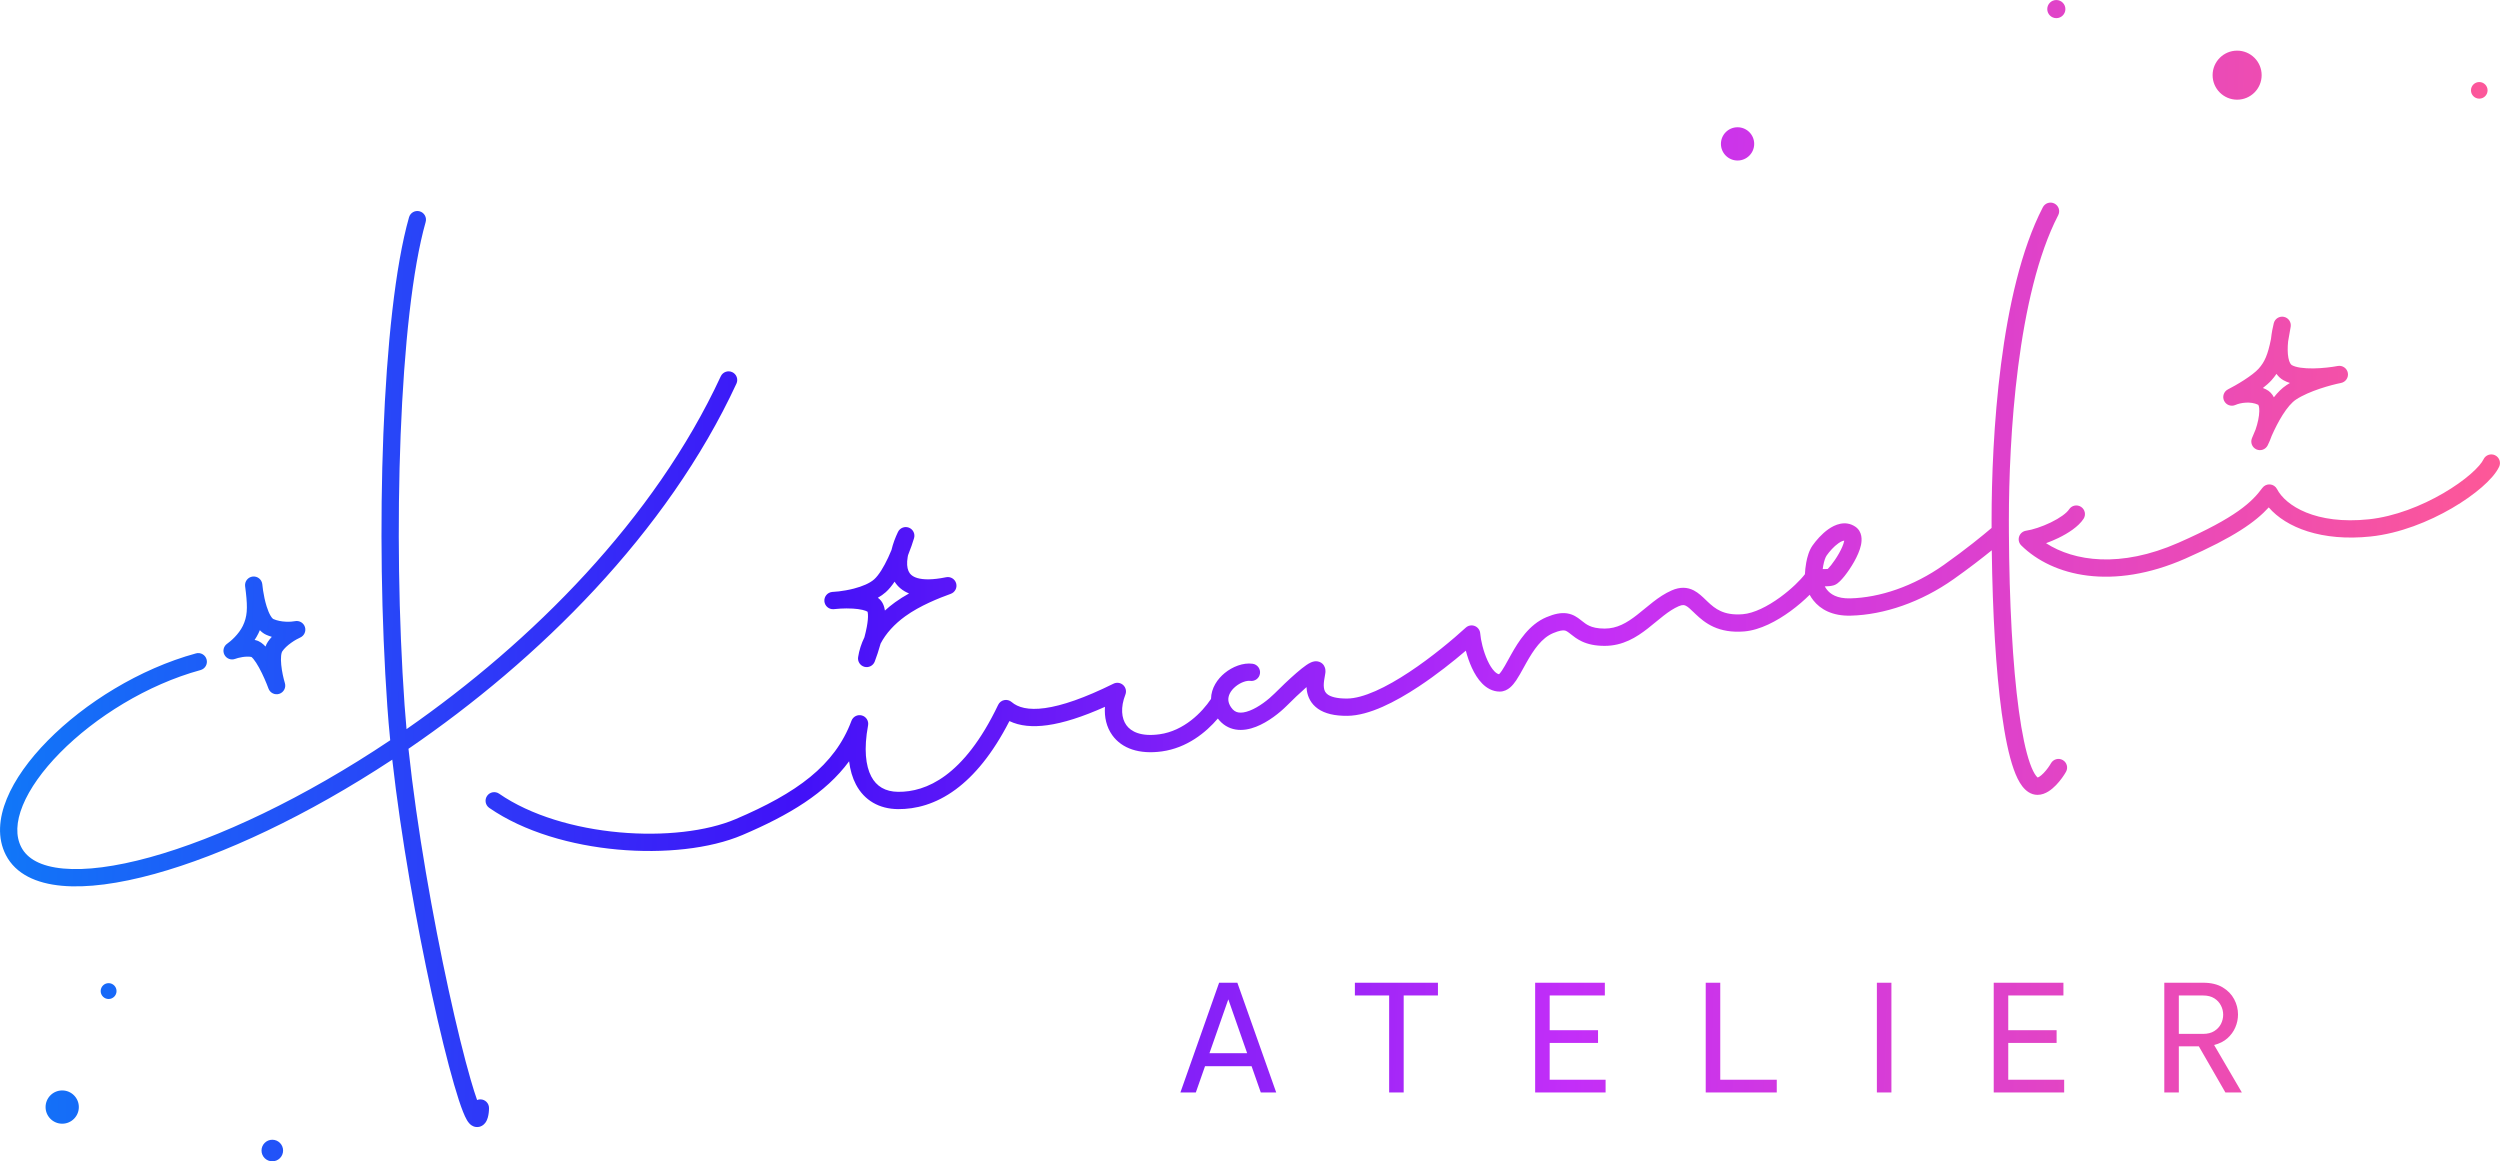 <svg fill="none" xmlns="http://www.w3.org/2000/svg" viewBox="102.3 336.45 867.57 403.03">
<path fill-rule="evenodd" clip-rule="evenodd" d="M819.049 339.604C819.049 341.341 817.64 342.75 815.903 342.75C814.165 342.75 812.757 341.341 812.757 339.604C812.757 337.867 814.165 336.458 815.903 336.458C817.64 336.458 819.049 337.867 819.049 339.604ZM705.281 392.155C708.469 392.155 711.053 389.571 711.053 386.383C711.053 383.196 708.469 380.612 705.281 380.612C702.094 380.612 699.51 383.196 699.51 386.383C699.51 389.571 702.094 392.155 705.281 392.155ZM815.269 407.093C816.74 407.855 817.315 409.666 816.553 411.137C809.48 424.793 805.169 444.082 802.648 463.716C800.136 483.281 799.436 502.89 799.436 517.002C799.436 518.318 799.439 519.627 799.445 520.93C799.446 520.952 799.446 520.974 799.446 520.996C799.446 521.012 799.446 521.028 799.446 521.044L799.446 521.058L799.446 521.079C799.564 545.401 800.744 567.295 802.896 583.06C803.977 590.977 805.284 597.193 806.761 601.362C807.505 603.464 808.228 604.853 808.855 605.662C809.148 606.041 809.348 606.205 809.449 606.271C809.538 606.243 809.711 606.175 809.976 606.012C810.421 605.735 810.943 605.298 811.5 604.723C812.62 603.564 813.577 602.163 814.024 601.358C814.828 599.91 816.655 599.388 818.103 600.193C819.551 600.998 820.073 602.824 819.268 604.272C818.596 605.483 817.336 607.319 815.813 608.894C815.048 609.685 814.142 610.489 813.137 611.112C812.155 611.72 810.863 612.29 809.388 612.29C807.034 612.29 805.289 610.857 804.112 609.337C802.919 607.799 801.941 605.725 801.105 603.366C799.422 598.615 798.05 591.919 796.951 583.872C794.94 569.14 793.778 549.358 793.501 527.414C790.16 530.122 785.588 533.669 780.32 537.393C768.951 545.431 756.103 549.818 744.505 550.1C738.176 550.255 734.046 547.917 731.581 544.795C731.081 544.162 730.66 543.51 730.308 542.859C728.421 544.743 726.114 546.736 723.62 548.554C718.976 551.939 713.121 555.134 707.558 555.579C703.197 555.928 699.783 555.257 696.991 554.002C694.233 552.761 692.265 551.028 690.748 549.59C690.474 549.329 690.222 549.089 689.99 548.866L689.978 548.855C688.802 547.729 688.118 547.074 687.361 546.682C686.844 546.414 686.233 546.223 684.859 546.822C683.099 547.588 681.414 548.716 679.637 550.092C678.75 550.778 677.87 551.503 676.948 552.262L676.862 552.333L676.86 552.335C675.976 553.063 675.054 553.824 674.11 554.56C670.209 557.602 665.505 560.586 659.153 560.586C655.796 560.586 653.302 559.99 651.294 559.059C649.585 558.266 648.317 557.255 647.427 556.545C647.303 556.447 647.186 556.354 647.077 556.268C646.129 555.526 645.71 555.31 645.215 555.237C644.666 555.157 643.559 555.204 641.275 556.166C637.302 557.839 634.514 561.945 631.964 566.483C631.665 567.015 631.363 567.563 631.061 568.114L631.06 568.116L631.059 568.117C630.177 569.722 629.287 571.341 628.434 572.598C627.845 573.464 627.146 574.361 626.309 575.061C625.457 575.776 624.262 576.45 622.761 576.45C620.213 576.45 618.165 575.179 616.656 573.65C615.158 572.133 613.985 570.167 613.081 568.206C612.199 566.294 611.497 564.221 610.984 562.252C606.561 566.039 600.769 570.635 594.659 574.678C590.556 577.393 586.252 579.897 582.079 581.739C577.946 583.563 573.73 584.833 569.863 584.865C565.437 584.902 562.086 584.094 559.698 582.433C557.201 580.697 556.144 578.305 555.81 576.078C555.749 575.677 555.712 575.279 555.693 574.889C553.455 576.854 550.891 579.316 548.827 581.38C546.462 583.745 542.447 586.999 538.161 588.662C536.005 589.498 533.539 590.027 531.077 589.611C528.697 589.209 526.567 587.963 524.923 585.796C520.796 590.65 514.211 596.001 505.524 597.207C497.71 598.292 491.65 596.25 488.306 591.602C486.266 588.767 485.499 585.314 485.753 581.741C477.925 585.244 471.308 587.344 465.784 588.113C460.622 588.832 456.176 588.415 452.597 586.683C446.72 598.141 440.363 605.673 433.956 610.403C426.957 615.569 420.029 617.291 413.93 617.236C407.455 617.179 402.256 614.255 399.328 608.674C398.115 606.361 397.33 603.666 396.962 600.638C388.854 611.674 376.212 619.282 359.983 626.206C348.716 631.013 332.683 632.716 316.673 631.268C300.649 629.817 284.174 625.167 272.097 616.817C270.734 615.875 270.393 614.007 271.335 612.644C272.277 611.281 274.146 610.94 275.509 611.882C286.459 619.452 301.824 623.899 317.214 625.292C332.619 626.686 347.573 624.978 357.628 620.688C378.758 611.672 391.978 602.152 397.785 586.578C398.329 585.12 399.897 584.32 401.397 584.735C402.896 585.151 403.83 586.644 403.546 588.174C402.024 596.368 402.718 602.219 404.642 605.887C406.447 609.33 409.509 611.197 413.983 611.237C418.834 611.28 424.481 609.939 430.393 605.575C436.344 601.183 442.69 593.63 448.689 581.052C449.091 580.208 449.863 579.6 450.778 579.407C451.692 579.215 452.644 579.459 453.353 580.068C455.525 581.936 459.081 582.989 464.957 582.171C470.841 581.351 478.636 578.699 488.717 573.708C489.827 573.158 491.162 573.348 492.076 574.186C492.989 575.024 493.293 576.338 492.841 577.492C491.094 581.945 491.483 585.744 493.177 588.098C494.788 590.338 498.242 592.161 504.699 591.264C513.163 590.088 519.463 583.653 522.561 578.991C522.612 575.194 524.82 572.056 527.302 570.023C529.977 567.834 533.68 566.333 536.989 566.791C538.63 567.018 539.777 568.532 539.55 570.174C539.323 571.815 537.809 572.961 536.167 572.734C535.03 572.577 532.953 573.151 531.103 574.666C529.3 576.142 528.423 577.917 528.58 579.525C528.645 580.197 528.895 580.985 529.496 581.879C530.31 583.091 531.186 583.545 532.076 583.695C533.086 583.866 534.402 583.684 535.991 583.068C539.195 581.825 542.523 579.199 544.584 577.137C546.823 574.898 549.687 572.151 552.167 570.004C553.396 568.939 554.597 567.964 555.612 567.269C556.109 566.929 556.661 566.586 557.21 566.341C557.484 566.218 557.853 566.076 558.279 565.995C558.67 565.921 559.403 565.839 560.215 566.155C561.81 566.775 562.153 568.246 562.225 568.698C562.311 569.229 562.266 569.718 562.238 569.97C562.194 570.38 562.095 570.914 562.012 571.363L562.012 571.364C561.989 571.487 561.968 571.604 561.949 571.71C561.733 572.922 561.582 574.116 561.743 575.188C561.887 576.149 562.259 576.907 563.123 577.507C564.095 578.182 566.036 578.897 569.813 578.865C572.508 578.843 575.857 577.927 579.657 576.25C583.418 574.59 587.415 572.277 591.348 569.674C599.216 564.469 606.596 558.257 610.961 554.267C611.807 553.493 613.021 553.269 614.087 553.69C615.154 554.112 615.887 555.105 615.976 556.248C616.155 558.553 617.032 562.447 618.529 565.693C619.276 567.313 620.1 568.598 620.926 569.435C621.584 570.102 622.104 570.353 622.499 570.425C622.715 570.233 623.036 569.866 623.469 569.227C624.153 568.221 624.837 566.977 625.663 565.474C625.994 564.873 626.348 564.229 626.734 563.543C629.223 559.114 632.867 553.196 638.947 550.636C641.69 549.481 643.985 548.993 646.084 549.301C648.236 549.616 649.712 550.711 650.776 551.544L650.894 551.637L650.959 551.688L651.194 551.874C652.095 552.586 652.799 553.143 653.819 553.616C654.93 554.131 656.543 554.586 659.153 554.586C663.454 554.586 666.822 552.634 670.42 549.828C671.297 549.145 672.162 548.432 673.062 547.69L673.068 547.685L673.131 547.633C674.044 546.88 674.994 546.098 675.965 545.347C677.902 543.847 680.041 542.375 682.464 541.321C685.335 540.071 687.851 540.177 690.122 541.355C691.724 542.185 693.157 543.574 694.303 544.684C694.503 544.878 694.694 545.063 694.876 545.235C696.258 546.545 697.635 547.712 699.452 548.53C701.235 549.331 703.625 549.875 707.08 549.598C710.962 549.288 715.71 546.895 720.086 543.705C723.974 540.871 727.119 537.74 728.659 535.715C728.709 534.583 728.843 533.144 729.112 531.673C729.452 529.812 730.078 527.49 731.318 525.734C732.496 524.065 734.482 521.724 736.809 520.089C738.984 518.56 742.619 516.902 746.082 519.182C748.689 520.899 748.464 523.943 748.112 525.597C747.705 527.507 746.757 529.565 745.749 531.363C744.719 533.2 743.51 534.97 742.417 536.341C741.873 537.023 741.323 537.651 740.808 538.153C740.551 538.403 740.266 538.658 739.966 538.882C739.711 539.071 739.241 539.395 738.63 539.578C737.704 539.856 736.556 539.933 735.551 539.94C735.754 540.322 735.998 540.706 736.29 541.077C737.491 542.598 739.758 544.214 744.359 544.102C754.621 543.852 766.334 539.933 776.856 532.494C784.458 527.119 790.559 522.135 793.44 519.661C793.437 518.778 793.436 517.891 793.436 517.002C793.436 502.724 794.142 482.845 796.697 462.952C799.242 443.128 803.657 422.99 811.225 408.378C811.987 406.906 813.797 406.331 815.269 407.093ZM734.831 533.934C735.347 533.946 735.823 533.942 736.222 533.916C736.364 533.907 736.487 533.896 736.592 533.883L736.62 533.857C736.897 533.586 737.276 533.164 737.725 532.601C738.618 531.481 739.646 529.98 740.516 528.429C741.407 526.839 742.02 525.393 742.244 524.346L742.255 524.29L742.266 524.237L742.274 524.195L742.281 524.156L742.288 524.119L742.294 524.079C741.908 524.092 741.274 524.284 740.259 524.998C738.699 526.094 737.175 527.841 736.22 529.194C735.754 529.854 735.313 531.116 735.014 532.753C734.941 533.152 734.881 533.549 734.831 533.934ZM742.324 523.576C742.325 523.575 742.327 523.578 742.329 523.588C742.331 523.6 742.334 523.621 742.334 523.652C742.322 523.607 742.321 523.579 742.324 523.576ZM809.527 606.311C809.528 606.312 809.52 606.31 809.504 606.303C809.518 606.306 809.526 606.31 809.527 606.311ZM247.948 409.788C249.542 410.24 250.468 411.899 250.015 413.493C245.428 429.662 242.536 456.721 241.332 487.323C240.131 517.85 240.619 551.641 242.696 581.14C242.887 583.857 243.115 586.642 243.375 589.48C286.898 559.211 329.414 516.699 352.42 467.055C353.117 465.551 354.9 464.897 356.404 465.594C357.907 466.291 358.561 468.074 357.864 469.577C333.782 521.544 289.07 565.542 244.052 596.301C246.98 623.842 252.585 655.215 257.975 679.954C260.728 692.591 263.415 703.452 265.647 711.158C266.463 713.974 267.207 716.333 267.863 718.187C268.214 718.042 268.599 717.963 269.002 717.963C270.659 717.963 272.002 719.306 272.002 720.963C272.002 722.01 271.879 723.227 271.58 724.267C271.439 724.759 271.195 725.444 270.742 726.06C270.296 726.666 269.189 727.761 267.444 727.543C266.283 727.398 265.542 726.697 265.244 726.386C264.875 726.001 264.582 725.564 264.354 725.182C263.89 724.404 263.433 723.396 262.983 722.266C262.071 719.978 261.022 716.757 259.884 712.827C257.6 704.945 254.881 693.941 252.112 681.231C246.895 657.281 241.466 627.11 238.429 600.074C209.012 619.451 179.657 633.192 155.937 639.728C143.544 643.143 132.497 644.645 123.704 643.833C114.952 643.024 107.787 639.831 104.353 633.194C101.286 627.268 101.9 620.392 104.653 613.664C107.41 606.927 112.44 599.975 118.872 593.451C131.738 580.403 150.731 568.546 170.311 563.193C171.909 562.756 173.559 563.698 173.996 565.296C174.433 566.894 173.492 568.544 171.893 568.981C153.406 574.035 135.322 585.313 123.145 597.664C117.056 603.839 112.573 610.152 110.206 615.936C107.835 621.731 107.714 626.635 109.681 630.437C111.759 634.452 116.435 637.136 124.256 637.858C132.037 638.577 142.296 637.263 154.344 633.944C178.003 627.424 207.82 613.377 237.716 593.344C237.318 589.317 236.979 585.378 236.711 581.561C234.618 551.836 234.127 517.825 235.337 487.088C236.543 456.426 239.448 428.757 244.243 411.855C244.695 410.261 246.354 409.336 247.948 409.788ZM894.882 446.405C896.452 446.73 897.489 448.233 897.236 449.816C896.931 451.724 896.637 453.432 896.335 454.97C896.133 457.012 896.129 459.025 896.436 460.63C896.765 462.355 897.321 462.977 897.657 463.169C899.018 463.946 901.721 464.345 905.118 464.3C908.344 464.257 911.593 463.832 913.558 463.459C915.183 463.15 916.751 464.215 917.064 465.839C917.377 467.463 916.316 469.034 914.692 469.35C911.33 470.006 903.635 472.101 899.086 475.103C897.598 476.085 895.998 477.971 894.441 480.43C892.945 482.792 891.647 485.426 890.644 487.686C890.221 488.886 889.742 490.023 889.242 491.014C888.519 492.447 886.797 493.057 885.334 492.4C883.871 491.742 883.183 490.05 883.774 488.558C884.111 487.708 884.543 486.654 885.059 485.482C885.801 483.327 886.308 480.989 886.338 479.138C886.366 477.437 886.011 476.984 885.961 476.92L885.958 476.915C883.28 475.641 879.813 476.2 878.049 476.984C876.563 477.645 874.82 477 874.122 475.531C873.423 474.062 874.022 472.304 875.473 471.568C876.761 470.913 878.89 469.738 880.999 468.38C883.169 466.984 885.07 465.552 886.099 464.403C888.176 462.087 889.284 459.645 890.395 454.078C890.617 452.007 890.992 450.072 891.367 448.601C891.763 447.047 893.311 446.079 894.882 446.405ZM892.303 466.194C891.789 466.954 891.215 467.685 890.567 468.409C889.752 469.317 888.71 470.227 887.587 471.091C887.938 471.226 888.288 471.376 888.634 471.545C889.969 472.194 890.839 473.199 891.398 474.325C892.686 472.679 894.151 471.172 895.781 470.096C896.165 469.842 896.563 469.596 896.974 469.356C896.154 469.099 895.381 468.778 894.682 468.379C893.68 467.807 892.905 467.047 892.303 466.194ZM968.135 494.426C969.634 495.132 970.277 496.919 969.572 498.418C968.496 500.703 966.264 503.171 963.56 505.521C960.782 507.936 957.239 510.454 953.221 512.794C945.215 517.458 935.061 521.568 924.973 522.63C908.011 524.415 895.662 519.543 889.616 512.532C885.065 517.526 877.711 522.815 860.634 530.321C835.471 541.381 814.686 536.51 803.736 525.731C802.924 524.932 802.635 523.743 802.989 522.661C803.342 521.579 804.277 520.79 805.404 520.625C807.645 520.295 810.941 519.233 814.013 517.74C817.205 516.19 819.492 514.492 820.329 513.212C821.235 511.825 823.094 511.436 824.481 512.343C825.868 513.25 826.257 515.109 825.35 516.496C823.563 519.229 819.975 521.514 816.635 523.137C815.242 523.814 813.778 524.429 812.331 524.951C822.071 531.254 838.146 533.651 858.22 524.828C878.509 515.911 883.834 510.596 887.408 505.764C888.024 504.931 889.026 504.475 890.058 504.557C891.091 504.639 892.008 505.248 892.484 506.168C895.474 511.943 905.91 518.603 924.345 516.663C933.347 515.715 942.684 511.989 950.201 507.61C953.945 505.429 957.172 503.124 959.624 500.992C962.151 498.796 963.611 496.994 964.143 495.863C964.848 494.364 966.636 493.721 968.135 494.426ZM417.706 519.558C419.165 520.121 419.947 521.712 419.501 523.211C419.051 524.725 418.334 526.836 417.413 529.124C417.367 529.342 417.326 529.559 417.289 529.774C416.941 531.816 417.066 533.449 417.567 534.601C418.006 535.609 418.843 536.526 420.689 537.06C422.671 537.633 425.82 537.749 430.626 536.766C432.166 536.451 433.689 537.38 434.114 538.894C434.54 540.408 433.724 541.994 432.244 542.527C428.206 543.985 421.568 546.6 416.428 550.325C412.678 553.044 409.725 556.274 407.899 559.788C407.242 562.152 406.49 564.367 405.86 566.023C405.314 567.457 403.774 568.248 402.29 567.856C400.806 567.465 399.857 566.016 400.091 564.499C400.463 562.083 401.216 559.783 402.273 557.618C402.598 556.403 402.888 555.168 403.108 553.983C403.432 552.233 403.57 550.752 403.503 549.676C403.469 549.131 403.394 548.845 403.352 548.719C403.016 548.523 402.459 548.296 401.625 548.099C400.662 547.871 399.516 547.726 398.284 547.651C396.793 547.561 395.276 547.581 393.967 547.651C393.04 547.758 392.207 547.823 391.514 547.855C389.901 547.93 388.518 546.714 388.385 545.105C388.253 543.495 389.418 542.07 391.022 541.88C391.702 541.799 392.531 541.724 393.452 541.671C394.966 541.49 396.792 541.182 398.632 540.705C401.588 539.939 404.169 538.842 405.687 537.476C407.269 536.051 408.979 533.252 410.515 529.96C410.926 529.079 411.311 528.192 411.666 527.327C412.184 525.125 413.003 522.971 413.921 521.058C414.598 519.648 416.246 518.994 417.706 519.558ZM412.749 538.3C411.817 539.687 410.797 540.948 409.701 541.935C408.874 542.68 407.934 543.328 406.934 543.893C406.974 543.921 407.014 543.95 407.053 543.978C408.603 545.105 409.177 546.854 409.392 548.327C410.503 547.311 411.68 546.356 412.907 545.467C414.455 544.345 416.104 543.321 417.768 542.394C415.538 541.502 413.863 540.093 412.749 538.3ZM190.005 536.528C191.63 536.346 193.102 537.499 193.314 539.121C193.413 539.885 193.506 540.623 193.588 541.337C193.845 543.037 194.251 545.029 194.819 546.851C195.234 548.183 195.702 549.311 196.195 550.14C196.72 551.021 197.084 551.242 197.136 551.265C199.894 552.483 203.371 552.278 204.665 552.014C206.169 551.708 207.661 552.586 208.124 554.048C208.587 555.511 207.873 557.087 206.467 557.702C205.815 557.988 204.611 558.621 203.359 559.512C202.088 560.415 200.952 561.454 200.248 562.501C200.146 562.654 199.95 563.104 199.853 564.032C199.761 564.914 199.781 565.991 199.897 567.175C200.128 569.546 200.706 572.003 201.162 573.505C201.633 575.058 200.783 576.704 199.243 577.22C197.704 577.735 196.034 576.933 195.474 575.409C194.771 573.492 193.546 570.581 192.189 568.121C191.506 566.883 190.843 565.857 190.252 565.144C189.848 564.657 189.61 564.479 189.548 564.43C188.656 564.264 187.575 564.294 186.48 564.458C185.336 564.63 184.378 564.919 183.923 565.094C182.5 565.642 180.893 565.035 180.187 563.684C179.481 562.333 179.9 560.668 181.161 559.812C182.339 559.012 185.165 556.553 186.567 553.65C188.099 550.476 188.26 547.611 187.632 542.078C187.507 541.234 187.414 540.457 187.352 539.788C187.199 538.16 188.38 536.71 190.005 536.528ZM192.473 555.136C192.319 555.508 192.152 555.882 191.97 556.258C191.585 557.055 191.138 557.816 190.656 558.534C190.763 558.554 190.869 558.575 190.976 558.598C192.457 558.92 193.621 559.922 194.442 560.822C194.647 560.245 194.915 559.68 195.268 559.155C195.675 558.549 196.135 557.98 196.623 557.449C195.982 557.261 195.341 557.032 194.713 556.754C193.829 556.364 193.09 555.786 192.473 555.136ZM129.658 720.635C129.658 723.823 127.074 726.407 123.887 726.407C120.699 726.407 118.115 723.823 118.115 720.635C118.115 717.448 120.699 714.864 123.887 714.864C127.074 714.864 129.658 717.448 129.658 720.635ZM139.989 683.131C141.507 683.131 142.739 681.9 142.739 680.381C142.739 678.862 141.507 677.631 139.989 677.631C138.47 677.631 137.239 678.862 137.239 680.381C137.239 681.9 138.47 683.131 139.989 683.131ZM200.542 735.718C200.542 737.785 198.866 739.461 196.798 739.461C194.731 739.461 193.055 737.785 193.055 735.718C193.055 733.65 194.731 731.974 196.798 731.974C198.866 731.974 200.542 733.65 200.542 735.718ZM962.679 370.684C964.27 370.684 965.561 369.394 965.561 367.802C965.561 366.21 964.27 364.92 962.679 364.92C961.087 364.92 959.796 366.21 959.796 367.802C959.796 369.394 961.087 370.684 962.679 370.684ZM887.156 362.534C887.156 367.234 883.346 371.044 878.646 371.044C873.946 371.044 870.136 367.234 870.136 362.534C870.136 357.834 873.946 354.024 878.646 354.024C883.346 354.024 887.156 357.834 887.156 362.534ZM511.933 715.569L525.366 677.483H531.697L545.181 715.569H539.829L536.638 706.46H520.476L517.285 715.569H511.933ZM535.093 701.93L528.557 683.247L522.02 701.93H535.093ZM584.374 715.569V681.909H572.484V677.483H601.307V681.909H589.418V715.569H584.374ZM635.039 677.483V715.569H659.486V711.143H640.083V698.379H656.862V693.953H640.083V681.909H659.229V677.483H635.039ZM694.234 715.569V677.483H699.278V711.143H718.887V715.569H694.234ZM753.63 677.483V715.569H758.673V677.483H753.63ZM794.177 715.569V677.483H818.367V681.909H799.221V693.953H816V698.379H799.221V711.143H818.625V715.569H794.177ZM853.372 677.483V715.569H858.416V699.563H865.364L874.577 715.569H880.29L870.665 699.099C872.518 698.619 874.045 697.847 875.246 696.783C876.481 695.685 877.408 694.416 878.025 692.975C878.643 691.534 878.952 690.041 878.952 688.497C878.952 686.644 878.506 684.877 877.614 683.196C876.721 681.514 875.383 680.142 873.599 679.078C871.815 678.015 869.567 677.483 866.857 677.483H853.372ZM858.416 681.909H866.805C868.384 681.909 869.687 682.235 870.717 682.887C871.746 683.539 872.518 684.38 873.033 685.409C873.548 686.404 873.805 687.468 873.805 688.6C873.805 689.698 873.548 690.762 873.033 691.791C872.518 692.786 871.746 693.61 870.717 694.261C869.687 694.913 868.384 695.239 866.805 695.239H858.416V681.909Z" fill="url(#paint0_linear_3_150)"/>
<defs>
<linearGradient id="paint0_linear_3_150" x1="102.307" y1="336.458" x2="980.683" y2="361.623" gradientUnits="userSpaceOnUse">
<stop stop-color="#0F7AF8"/>
<stop offset="0.324" stop-color="#4111F8"/>
<stop offset="0.632" stop-color="#C32EF8"/>
<stop offset="1" stop-color="#FF5995"/>
</linearGradient>
</defs>
</svg>